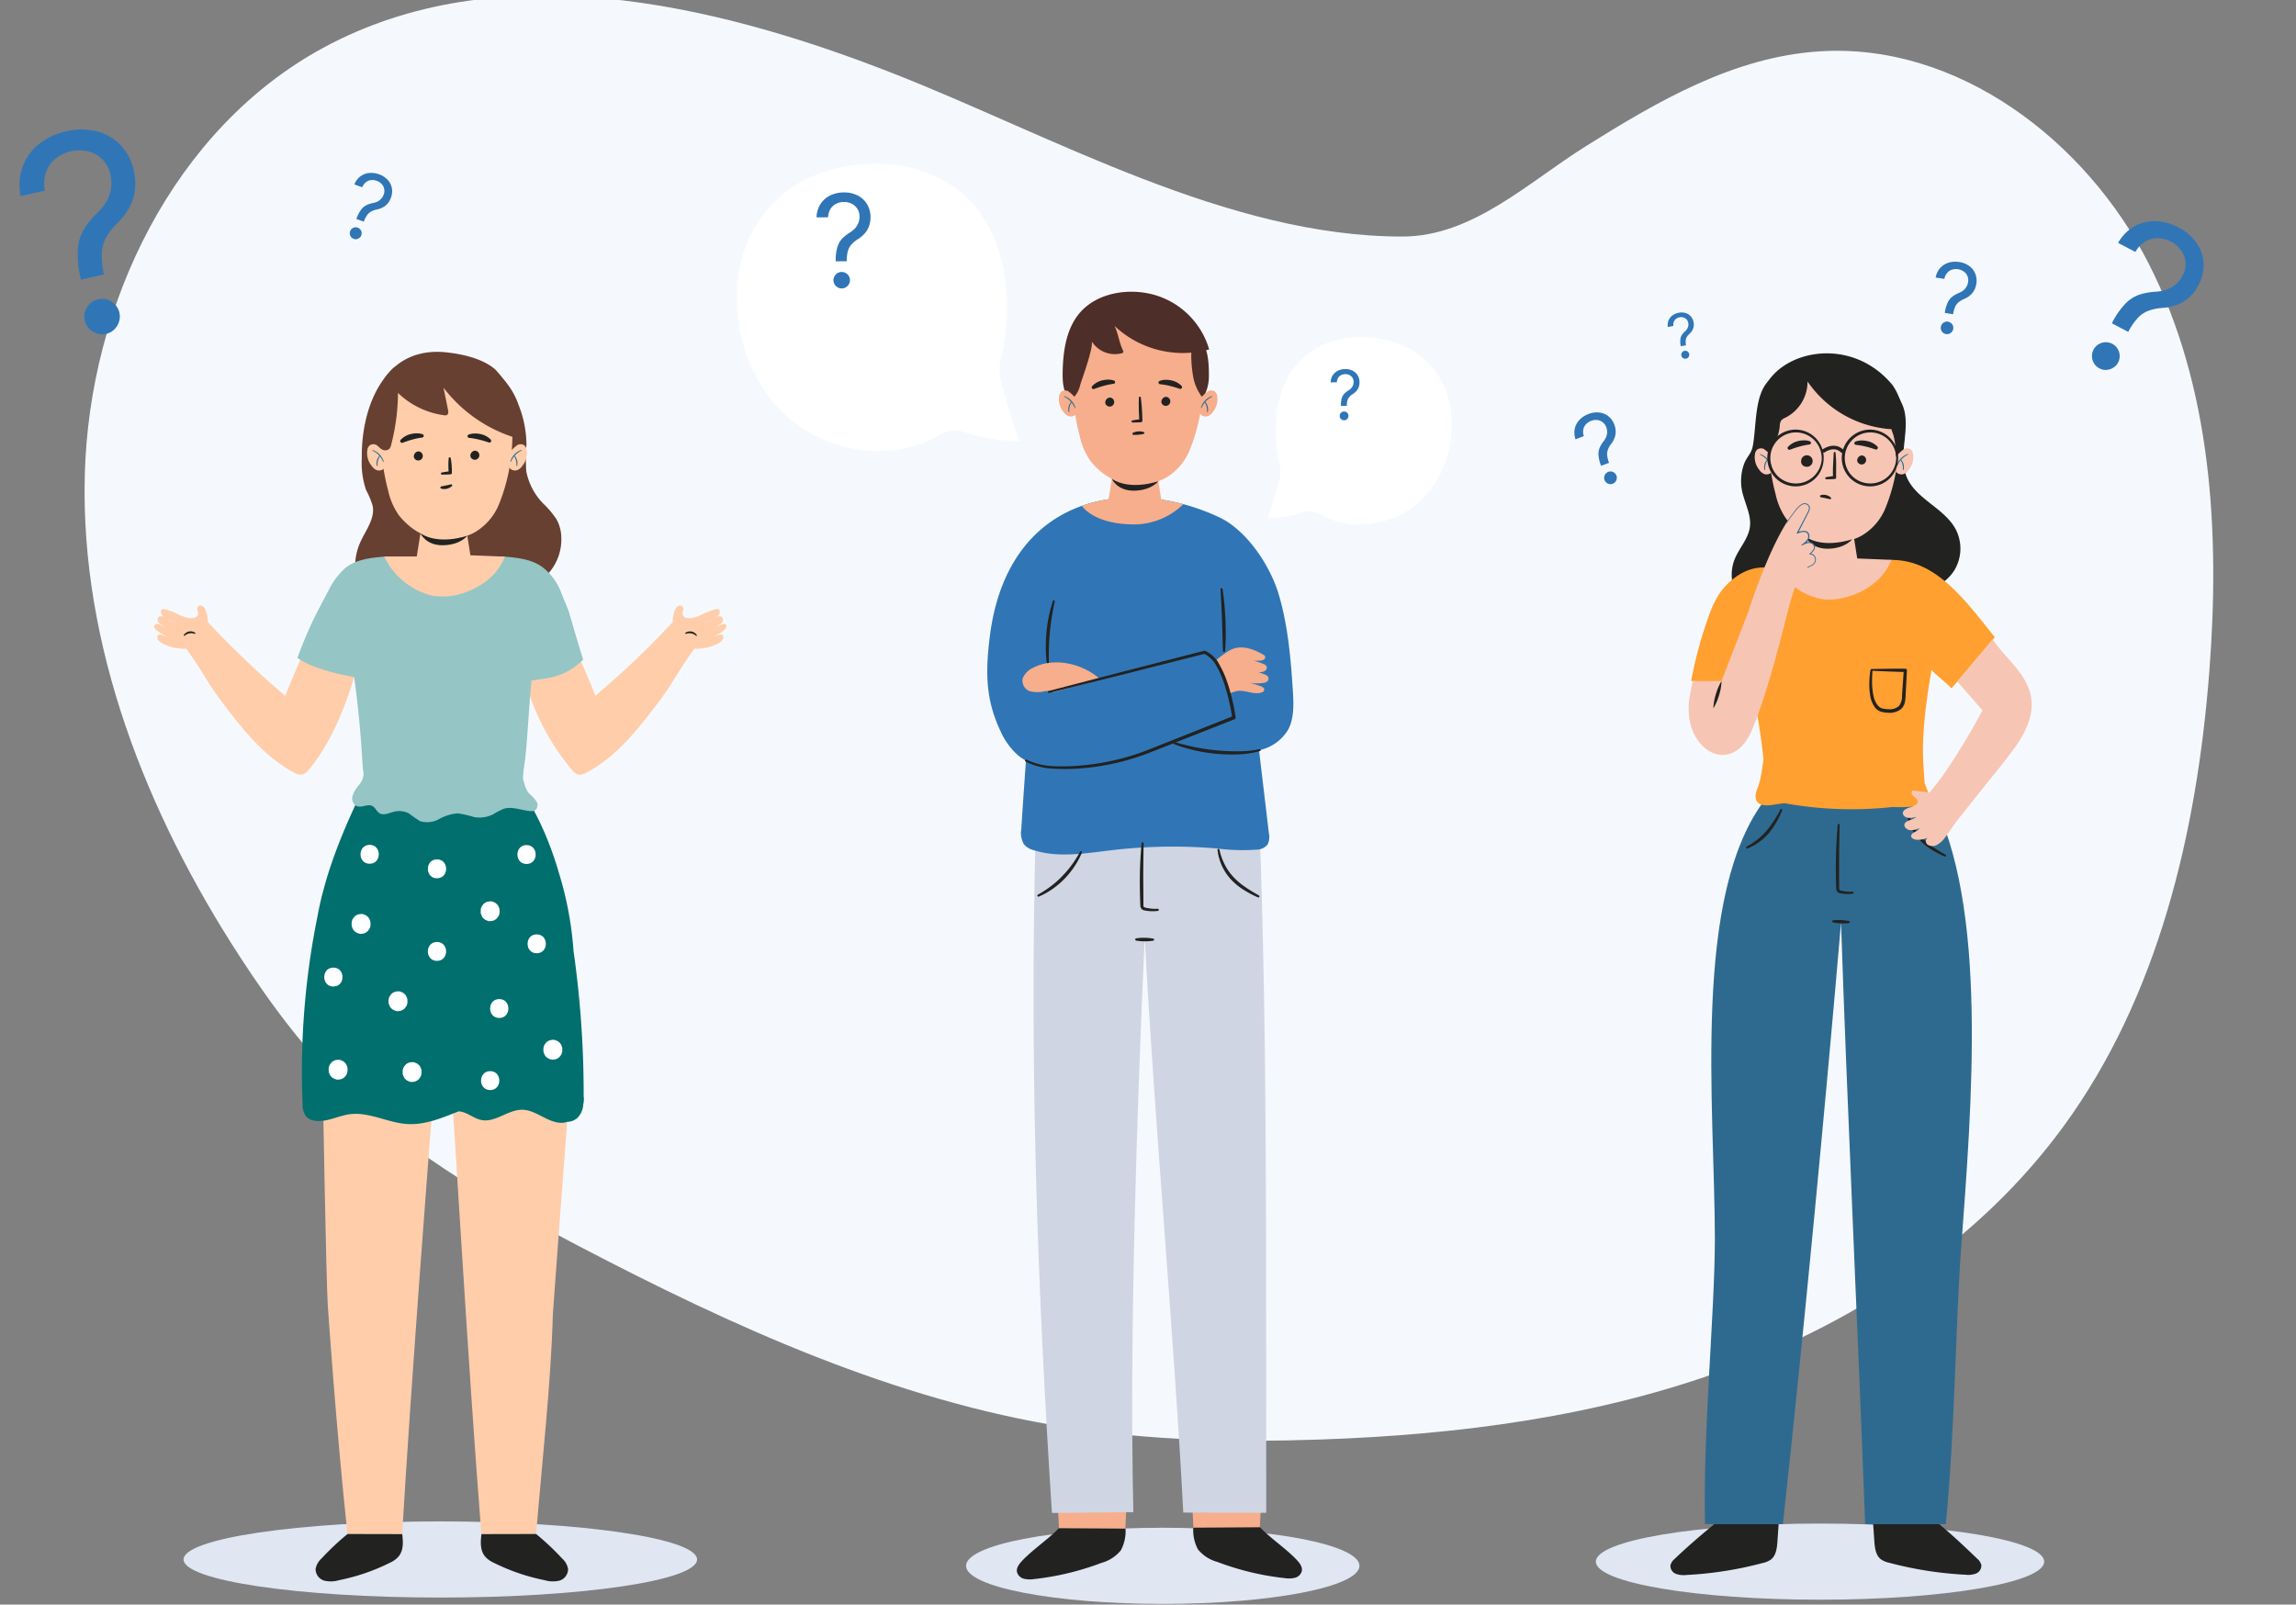 <svg xmlns="http://www.w3.org/2000/svg" xmlns:xlink="http://www.w3.org/1999/xlink" width="505" height="353" viewBox="0 0 505 353">
  <rect x="0" y="0" width="505" height="353" fill="#808080" stroke="none"/>
  <defs>
    <clipPath id="clip-path">
      <rect id="Rectángulo_347323" data-name="Rectángulo 347323" width="505" height="353" transform="translate(0 0.985)" fill="#fff"/>
    </clipPath>
  </defs>
  <g id="Recurso_1_1" data-name="Recurso 1 1" transform="translate(0 -0.985)" clip-path="url(#clip-path)">
    <path id="Trazado_717261" data-name="Trazado 717261" d="M421.7,12.272c30.147-1.9,58.38,19.418,72.274,46.64s15.72,59.2,13.368,89.761c-2.739,35.451-11.21,71.542-32.079,100.111-18.182,24.893-44.85,42.572-73.524,53.213s-59.378,14.618-89.883,15.674c-18.664.641-37.419.216-55.875-2.687-37.844-5.957-73.349-22.13-107.39-39.935-17.782-9.3-35.539-19.26-50.084-33.2-9.386-9-17.266-19.5-24.372-30.442-20.461-31.482-35.048-68.18-34.083-105.894S59.69,29.327,92.45,11.523C130.61-9.2,177.69,1.34,218.047,17.205,252.953,30.933,291.413,53.03,329.83,53.022c15.452,0,27.626-11.9,40.507-19.959,15.768-9.859,32.452-19.61,51.373-20.791Z" transform="translate(-21.405 0.005)" fill="#f5f9fd"/>
    <path id="Trazado_717262" data-name="Trazado 717262" d="M143.306,738.713c31.19,0,56.475-3.751,56.475-8.378s-25.285-8.378-56.475-8.378-56.474,3.751-56.474,8.378S112.116,738.713,143.306,738.713Z" transform="translate(-46.458 -386.268)" fill="#e0e6f2"/>
    <path id="Trazado_717263" data-name="Trazado 717263" d="M152.581,507.066c.083,7.014.807,46.873,1.14,52.19,0,0,1.772,26.515,4.343,50.492l12.032.025c1.689-29.527,6.44-92.241,7.364-102.732" transform="translate(-81.636 -271.28)" fill="#ffcdaa"/>
    <path id="Trazado_717264" data-name="Trazado 717264" d="M231.886,610.992c1.307-16.032,3.287-33.437,3.67-48.271l1.464-20.009c1.157-15.491,1.922-23.719,2.214-33.287L213,509.367c.8,9.751,3.986,65.759,6.84,101.659L231.87,611Z" transform="translate(-113.962 -272.525)" fill="#ffcdaa"/>
    <path id="Trazado_717265" data-name="Trazado 717265" d="M259.408,297.406q2.584,5.453,4.785,11.081a197.762,197.762,0,0,0,17.016-16.215,7.338,7.338,0,0,1,.416-2.429,1.941,1.941,0,0,1,.707-1.065.833.833,0,0,1,1.148.2c.3.574-.374,1.356.008,1.88.757,1.031,2.638.424,3.811-.075a14.525,14.525,0,0,1,3.561-1.373.724.724,0,0,1,.441.042c.308.158.291.6.158.915a2.859,2.859,0,0,1-1.381,1.381,8.285,8.285,0,0,1-1.9.607,4.5,4.5,0,0,0,2.2-.807,4.327,4.327,0,0,1,.741-.483.9.9,0,0,1,.849.025.825.825,0,0,1,.241.948,1.852,1.852,0,0,1-.657.8,5.3,5.3,0,0,1-3.278,1.1,8.257,8.257,0,0,0,3.553-1.09c.366-.166.874-.291,1.107.033.208.291.017.691-.225.965a7.3,7.3,0,0,1-4.111,1.864c.949-.208,1.906-.424,2.854-.632a.8.8,0,0,1,.707.067.583.583,0,0,1,.175.441c0,.616-.566,1.073-1.1,1.373a10.072,10.072,0,0,1-5.25,1.157l-.092.116c-3.1,4.2-4.618,7.454-7.772,11.614-4.5,5.932-9.253,12.014-15.835,15.516a2.832,2.832,0,0,1-1.747.466,2.887,2.887,0,0,1-1.606-1.173,51.127,51.127,0,0,1-9.893-18.528" transform="translate(-133.245 -154.427)" fill="#ffcdaa"/>
    <path id="Trazado_717266" data-name="Trazado 717266" d="M326.5,301.8a2.137,2.137,0,0,0-2.18-.416.139.139,0,0,1-.175-.075.14.14,0,0,1,.042-.15,1.784,1.784,0,0,1,2.5.5.121.121,0,0,1-.041.166.141.141,0,0,1-.15-.017Z" transform="translate(-173.424 -160.956)" fill="#222221"/>
    <path id="Trazado_717267" data-name="Trazado 717267" d="M106.546,297.406q-2.584,5.453-4.785,11.081a197.755,197.755,0,0,1-17.016-16.215,7.344,7.344,0,0,0-.416-2.429,1.943,1.943,0,0,0-.707-1.065.833.833,0,0,0-1.148.2c-.3.574.374,1.356-.008,1.88-.757,1.031-2.638.424-3.811-.075a14.527,14.527,0,0,0-3.561-1.373.723.723,0,0,0-.441.042c-.308.158-.291.6-.158.915a2.857,2.857,0,0,0,1.381,1.381,8.277,8.277,0,0,0,1.9.607,4.5,4.5,0,0,1-2.2-.807,4.338,4.338,0,0,0-.741-.483.9.9,0,0,0-.849.025.825.825,0,0,0-.241.948,1.855,1.855,0,0,0,.657.8,5.3,5.3,0,0,0,3.278,1.1,8.257,8.257,0,0,1-3.553-1.09c-.366-.166-.874-.291-1.107.033-.208.291-.017.691.225.965a7.3,7.3,0,0,0,4.111,1.864c-.949-.208-1.905-.424-2.854-.632a.8.8,0,0,0-.707.067.582.582,0,0,0-.175.441c0,.616.566,1.073,1.1,1.373a10.073,10.073,0,0,0,5.251,1.157l.091.116c3.1,4.2,4.618,7.454,7.772,11.614,4.5,5.932,9.253,12.014,15.835,15.516a2.832,2.832,0,0,0,1.747.466,2.887,2.887,0,0,0,1.606-1.173c4.535-5.4,7.922-13.52,9.893-20.292" transform="translate(-39.021 -154.427)" fill="#ffcdaa"/>
    <path id="Trazado_717268" data-name="Trazado 717268" d="M86.928,301.638a1.783,1.783,0,0,1,2.5-.5.142.142,0,0,1,.025.192.119.119,0,0,1-.15.041,2.14,2.14,0,0,0-2.18.416.129.129,0,0,1-.175,0,.125.125,0,0,1-.017-.15Z" transform="translate(-46.505 -160.947)" fill="#222221"/>
    <path id="Trazado_717269" data-name="Trazado 717269" d="M200.728,178.557a16.049,16.049,0,0,1,3.278,5.549,24.253,24.253,0,0,1,1.747,8.736,40.594,40.594,0,0,0-.034,5.948,13.953,13.953,0,0,0,3.811,7.139,19.582,19.582,0,0,1,2.879,3.453,8.62,8.62,0,0,1,1.007,3.794A11.264,11.264,0,0,1,200.5,224.857c-1.148.25-2.372.823-3.52,1.065a18.073,18.073,0,0,0-3.62,1.057c-2.063.932-3.695,2.612-5.642,3.777a12.96,12.96,0,0,1-18.531-16.365c1.174-2.646,3.287-5.208,2.738-8.053a18.579,18.579,0,0,0-1.44-3.453,18.279,18.279,0,0,1-.949-6.955c-.008-1.331-.358-13.137,7.147-20.092l24.04,2.7Z" transform="translate(-89.959 -94.074)" fill="#674032"/>
    <path id="Trazado_717270" data-name="Trazado 717270" d="M204.709,442.108a4.577,4.577,0,0,0,.075-1.747,222.821,222.821,0,0,0-2.23-31.923,75.954,75.954,0,0,0-3.171-17.022c-3.928-13.594-9.378-19.734-9.5-20.017,0,0-10.443,2.222-15.976,1.839s-16.492-2.7-16.492-2.7c-.125.283-6.89,12.937-9.877,24.56-.283,1.007-.55,2.08-.791,3.186l-.025.125q-.262,1.21-.5,2.5a171.8,171.8,0,0,0-3.262,41.174,4.384,4.384,0,0,0,.765,2.762,3.088,3.088,0,0,0,1.772.907c2.613.491,5.151-1.023,7.78-1.389,4.285-.591,8.4,1.88,12.723,2.147,3.886.241,7.572-1.306,11.267-2.787h.125c1.764.166,3.2,1.589,4.935,1.913,3.07.582,5.849-2.313,8.978-2.263,3,.05,5.459,2.787,8.462,2.87a4.008,4.008,0,0,0,1.373-.2,3.667,3.667,0,0,0,2.272-.874,4.632,4.632,0,0,0,1.29-3.079Z" transform="translate(-76.408 -198.244)" fill="#006f6e"/>
    <path id="Trazado_717271" data-name="Trazado 717271" d="M251.577,448.36c2.679,0,2.679-4.16,0-4.16S248.9,448.36,251.577,448.36Z" transform="translate(-133.528 -237.658)" fill="#fff"/>
    <path id="Trazado_717272" data-name="Trazado 717272" d="M233.86,478.975c2.679,0,2.679-4.16,0-4.16S231.181,478.975,233.86,478.975Z" transform="translate(-124.049 -254.038)" fill="#fff"/>
    <path id="Trazado_717273" data-name="Trazado 717273" d="M204.4,451.957c2.68,0,2.68-4.16,0-4.16S201.725,451.957,204.4,451.957Z" transform="translate(-108.288 -239.583)" fill="#fff"/>
    <path id="Trazado_717274" data-name="Trazado 717274" d="M187.96,473.434v-.208a1.548,1.548,0,0,0-.183-.8,1.474,1.474,0,0,0-.433-.666,1.6,1.6,0,0,0-.666-.432,1.567,1.567,0,0,0-.8-.183l-.549.075a2.083,2.083,0,0,0-.915.532l-.325.424a2.022,2.022,0,0,0-.283,1.048v.208a1.55,1.55,0,0,0,.183.8,1.471,1.471,0,0,0,.433.665,1.587,1.587,0,0,0,.665.432,1.564,1.564,0,0,0,.8.183l.549-.075a2.08,2.08,0,0,0,.916-.532l.325-.425A2.02,2.02,0,0,0,187.96,473.434Z" transform="translate(-98.344 -252.075)" fill="#fff"/>
    <path id="Trazado_717275" data-name="Trazado 717275" d="M166.342,436.635v.208a1.545,1.545,0,0,0,.183.8,1.47,1.47,0,0,0,.432.665,1.592,1.592,0,0,0,.666.433,1.568,1.568,0,0,0,.8.183l.549-.075a2.076,2.076,0,0,0,.916-.532l.324-.424a2.024,2.024,0,0,0,.283-1.048v-.208a1.545,1.545,0,0,0-.183-.8,1.469,1.469,0,0,0-.432-.665,1.593,1.593,0,0,0-.666-.433,1.569,1.569,0,0,0-.8-.183l-.549.075a2.076,2.076,0,0,0-.916.532l-.325.424A2.028,2.028,0,0,0,166.342,436.635Z" transform="translate(-88.999 -232.497)" fill="#fff"/>
    <path id="Trazado_717276" data-name="Trazado 717276" d="M155.387,464.088c2.68,0,2.68-4.16,0-4.16S152.708,464.088,155.387,464.088Z" transform="translate(-82.063 -246.073)" fill="#fff"/>
    <path id="Trazado_717277" data-name="Trazado 717277" d="M227.4,430.64v.208a1.546,1.546,0,0,0,.183.8,1.471,1.471,0,0,0,.432.665,1.594,1.594,0,0,0,.666.433,1.568,1.568,0,0,0,.8.183l.549-.075a2.076,2.076,0,0,0,.915-.532l.325-.424a2.021,2.021,0,0,0,.283-1.048v-.208a1.545,1.545,0,0,0-.183-.8,1.473,1.473,0,0,0-.432-.666,1.6,1.6,0,0,0-.666-.432,1.57,1.57,0,0,0-.8-.183l-.549.075a2.084,2.084,0,0,0-.916.532l-.325.424A2.026,2.026,0,0,0,227.4,430.64Z" transform="translate(-121.668 -229.29)" fill="#fff"/>
    <path id="Trazado_717278" data-name="Trazado 717278" d="M257.056,496.165v.208a1.555,1.555,0,0,0,.183.8,1.469,1.469,0,0,0,.433.665,1.591,1.591,0,0,0,.665.433,1.57,1.57,0,0,0,.8.183l.55-.075a2.077,2.077,0,0,0,.915-.532l.325-.424a2.024,2.024,0,0,0,.283-1.049v-.208a1.554,1.554,0,0,0-.183-.8,1.47,1.47,0,0,0-.433-.666,1.6,1.6,0,0,0-.665-.432,1.57,1.57,0,0,0-.8-.183l-.55.075a2.082,2.082,0,0,0-.915.533l-.325.424A2.024,2.024,0,0,0,257.056,496.165Z" transform="translate(-137.534 -264.348)" fill="#fff"/>
    <path id="Trazado_717279" data-name="Trazado 717279" d="M229.565,513.08c2.679,0,2.679-4.16,0-4.16S226.886,513.08,229.565,513.08Z" transform="translate(-121.751 -272.286)" fill="#fff"/>
    <path id="Trazado_717280" data-name="Trazado 717280" d="M190.466,506.722v.208a1.551,1.551,0,0,0,.183.8,1.47,1.47,0,0,0,.433.665,1.59,1.59,0,0,0,.666.433,1.567,1.567,0,0,0,.8.183l.549-.075a2.077,2.077,0,0,0,.915-.532l.325-.424a2.023,2.023,0,0,0,.283-1.048v-.208a1.549,1.549,0,0,0-.183-.8,1.47,1.47,0,0,0-.433-.666,1.6,1.6,0,0,0-.665-.432,1.574,1.574,0,0,0-.8-.183l-.549.075a2.081,2.081,0,0,0-.916.533l-.325.424A2.023,2.023,0,0,0,190.466,506.722Z" transform="translate(-101.906 -269.997)" fill="#fff"/>
    <path id="Trazado_717281" data-name="Trazado 717281" d="M155.479,505.613v.208a1.544,1.544,0,0,0,.183.8,1.473,1.473,0,0,0,.432.666,1.6,1.6,0,0,0,.666.432,1.566,1.566,0,0,0,.8.183l.549-.075a2.085,2.085,0,0,0,.915-.532l.325-.425a2.026,2.026,0,0,0,.283-1.048v-.208a1.544,1.544,0,0,0-.183-.8,1.474,1.474,0,0,0-.432-.666,1.6,1.6,0,0,0-.666-.432,1.563,1.563,0,0,0-.8-.183l-.549.075a2.085,2.085,0,0,0-.916.532l-.325.424A2.026,2.026,0,0,0,155.479,505.613Z" transform="translate(-83.187 -269.403)" fill="#fff"/>
    <path id="Trazado_717282" data-name="Trazado 717282" d="M204.4,412.878c2.68,0,2.68-4.16,0-4.16S201.725,412.878,204.4,412.878Z" transform="translate(-108.288 -218.674)" fill="#fff"/>
    <path id="Trazado_717283" data-name="Trazado 717283" d="M172.549,406.007c2.68,0,2.68-4.16,0-4.16S169.87,406.007,172.549,406.007Z" transform="translate(-91.245 -214.998)" fill="#fff"/>
    <path id="Trazado_717284" data-name="Trazado 717284" d="M246.763,406.114c2.679,0,2.679-4.16,0-4.16S244.084,406.114,246.763,406.114Z" transform="translate(-130.952 -215.055)" fill="#fff"/>
    <path id="Trazado_717285" data-name="Trazado 717285" d="M205.145,278.042c-.516-1.331-1.131-2.862-1.922-4.85a12.585,12.585,0,0,0-3.9-5.308c-2.413-1.864-5.633-2.188-8.662-2.438h-26.1c-3.037.258-6.257.583-8.662,2.438a15.628,15.628,0,0,0-3.9,5.308c-1.023,1.922-1.9,3.6-2.721,5.283" transform="translate(-79.865 -142.018)" fill="#95c5c5"/>
    <path id="Trazado_717286" data-name="Trazado 717286" d="M190.125,249.307l-1.2,7.5h-7.14a15.865,15.865,0,0,0,10.609,8.628c4.635,1.007,13.214-1.681,15.91-8.6l-7.58-.308-1.132-7.213Z" transform="translate(-97.263 -133.383)" fill="#ffcdaa"/>
    <path id="Trazado_717287" data-name="Trazado 717287" d="M180.082,180.292c-1.073,6.024.075,15.117,1.4,19.893a14.948,14.948,0,0,0,2.38,5.516c6.241,7.754,14.47,5.242,17.174,3.436a12.627,12.627,0,0,0,4.768-5.7,40.6,40.6,0,0,0,2.846-19.094s-.466-14.676-15.735-13.536c0,0-11.034-.582-12.823,9.476Z" transform="translate(-96.124 -91.35)" fill="#ffcdaa"/>
    <path id="Trazado_717288" data-name="Trazado 717288" d="M222.518,216.585a1,1,0,1,0,.965-1.24A1.13,1.13,0,0,0,222.518,216.585Z" transform="translate(-119.055 -115.213)" fill="#222221"/>
    <path id="Trazado_717289" data-name="Trazado 717289" d="M195.764,216.925a1,1,0,1,0,.965-1.24A1.13,1.13,0,0,0,195.764,216.925Z" transform="translate(-104.741 -115.395)" fill="#222221"/>
    <path id="Trazado_717290" data-name="Trazado 717290" d="M221.363,207.473a3.68,3.68,0,0,1,1.289-.258,5.2,5.2,0,0,1,1.3.116,4.406,4.406,0,0,1,2.3,1.207.4.4,0,0,1-.016.566.377.377,0,0,1-.4.083h-.025a19.9,19.9,0,0,0-2.122-.632,17.438,17.438,0,0,0-2.189-.383h-.017a.369.369,0,0,1-.1-.707Z" transform="translate(-118.324 -110.86)" fill="#222221"/>
    <path id="Trazado_717291" data-name="Trazado 717291" d="M194.15,208.055a17.137,17.137,0,0,0-2.18.45c-.716.2-1.406.432-2.105.7h-.025a.4.4,0,0,1-.441-.632,4.408,4.408,0,0,1,2.255-1.281,5.159,5.159,0,0,1,1.29-.158,3.661,3.661,0,0,1,1.3.208.373.373,0,0,1,.216.474.361.361,0,0,1-.292.233h-.016Z" transform="translate(-101.28 -110.818)" fill="#222221"/>
    <path id="Trazado_717292" data-name="Trazado 717292" d="M210.714,218.625a11.736,11.736,0,0,1,.208,1.614c.05.541.058,1.082.058,1.622v.025a.336.336,0,0,1-.316.333c-.624.033-1.248.066-1.872.058a.238.238,0,0,1-.233-.233.232.232,0,0,1,.183-.225c.616-.125,1.232-.208,1.856-.283l-.316.358c-.042-.541-.075-1.081-.075-1.623a13.25,13.25,0,0,1,.075-1.622.219.219,0,0,1,.233-.191.212.212,0,0,1,.183.175Z" transform="translate(-111.587 -116.878)" fill="#222221"/>
    <path id="Trazado_717293" data-name="Trazado 717293" d="M240.976,217.5a1.575,1.575,0,0,0,1.714.491,2.51,2.51,0,0,0,1.115-.948,4.4,4.4,0,0,0,.916-3.661,1.582,1.582,0,0,0-.474-.832,1.449,1.449,0,0,0-1.531-.075,9.226,9.226,0,0,0-1.764,1.689l.017,3.336Z" transform="translate(-128.918 -113.578)" fill="#ffcdaa"/>
    <path id="Trazado_717294" data-name="Trazado 717294" d="M243.855,215.131a4.719,4.719,0,0,0-2.3,2.429.076.076,0,0,1-.1.041.068.068,0,0,1-.042-.092,3.835,3.835,0,0,1,2.4-2.513.063.063,0,0,1,.092.042.079.079,0,0,1-.033.092Z" transform="translate(-129.159 -115.024)" fill="#2e6a90"/>
    <path id="Trazado_717295" data-name="Trazado 717295" d="M243.2,217.613a2.474,2.474,0,0,1,.6,2.271.086.086,0,0,1-.1.058.072.072,0,0,1-.058-.083,3.37,3.37,0,0,0-.558-2.155.069.069,0,0,1,.016-.1.074.074,0,0,1,.092.008Z" transform="translate(-130.05 -116.415)" fill="#2e6a90"/>
    <path id="Trazado_717296" data-name="Trazado 717296" d="M177.458,217.514a1.575,1.575,0,0,1-1.714.491,2.511,2.511,0,0,1-1.115-.949,4.4,4.4,0,0,1-.916-3.661,1.579,1.579,0,0,1,.474-.832,1.448,1.448,0,0,1,1.531-.075,9.238,9.238,0,0,1,1.764,1.689l-.017,3.337Z" transform="translate(-92.883 -113.587)" fill="#ffcdaa"/>
    <path id="Trazado_717297" data-name="Trazado 717297" d="M176.253,215.029a3.888,3.888,0,0,1,2.4,2.513.084.084,0,0,1-.05.1.072.072,0,0,1-.092-.05,4.755,4.755,0,0,0-2.3-2.429.077.077,0,0,1-.033-.1.083.083,0,0,1,.091-.042Z" transform="translate(-94.258 -115.038)" fill="#2e6a90"/>
    <path id="Trazado_717298" data-name="Trazado 717298" d="M178.9,217.72a3.4,3.4,0,0,0-.557,2.155.077.077,0,0,1-.075.083.082.082,0,0,1-.083-.059,2.473,2.473,0,0,1,.6-2.271.069.069,0,0,1,.1,0,.067.067,0,0,1,.008.092Z" transform="translate(-95.295 -116.422)" fill="#2e6a90"/>
    <path id="Trazado_717299" data-name="Trazado 717299" d="M209.206,254.976s-6.133,2.2-10.31-.516c0,0,1.181,2.72,5.034,2.62S209.206,254.976,209.206,254.976Z" transform="translate(-106.417 -136.141)" fill="#222221"/>
    <path id="Trazado_717300" data-name="Trazado 717300" d="M210.868,231.657a2.434,2.434,0,0,1-1.123.583,2.333,2.333,0,0,1-1.265-.033.244.244,0,0,1-.15-.308.235.235,0,0,1,.158-.15h.008c.374-.108.724-.141,1.081-.233.358-.058.7-.166,1.082-.233a.218.218,0,0,1,.2.366Z" transform="translate(-111.458 -123.738)" fill="#222221"/>
    <path id="Trazado_717301" data-name="Trazado 717301" d="M204.141,173.055A18.465,18.465,0,0,1,209,187.764a31.513,31.513,0,0,1-16.767-11.3c.333,1.622.657,3.237.99,4.859.083.4.125.907-.192,1.131a.891.891,0,0,1-.641.083,18.1,18.1,0,0,1-10.168-4.917,46.253,46.253,0,0,1-1.464,11.282,2.272,2.272,0,0,1-.408,1,1.4,1.4,0,0,1-1.831.016,3.687,3.687,0,0,1-1.323-2.171,11.617,11.617,0,0,1-.216-2.637c0-.882,0-1.764-.008-2.646a18.454,18.454,0,0,1,2.03-7.571s3.694-7.288,13.854-6.2c9.012.973,11.283,4.351,11.283,4.351Z" transform="translate(-94.687 -90.194)" fill="#674032"/>
    <path id="Trazado_717302" data-name="Trazado 717302" d="M239.624,727.923a57.552,57.552,0,0,1,5.733,5.4,4.02,4.02,0,0,1,1.29,2.313,2.664,2.664,0,0,1-1.922,2.546,6.363,6.363,0,0,1-3.254-.108,44.747,44.747,0,0,1-11.216-3.852,5.545,5.545,0,0,1-1.864-1.356c-1.107-1.373-1.007-3.112-.8-4.925l12.032-.025Z" transform="translate(-121.7 -389.456)" fill="#222221"/>
    <path id="Trazado_717303" data-name="Trazado 717303" d="M156.306,727.923a57.494,57.494,0,0,0-5.733,5.4,4.015,4.015,0,0,0-1.29,2.313,2.664,2.664,0,0,0,1.922,2.546,6.362,6.362,0,0,0,3.253-.108,44.757,44.757,0,0,0,11.217-3.852,5.545,5.545,0,0,0,1.864-1.356c1.107-1.373,1.007-3.112.8-4.925l-12.032-.025Z" transform="translate(-79.87 -389.456)" fill="#222221"/>
    <path id="Trazado_717304" data-name="Trazado 717304" d="M191.744,326.59c-.957-1.015-1.015-2.047-1.44-3.2a8.456,8.456,0,0,1,.1-1.714h-.05c.84-4.717.949-10.358,1.789-20.026,3.944-.682,6.981-.507,11.383-4.592-2.987-9.684-2.313-8.336-4.035-12.762l-52.106-2.188c-1.947,3.977-3.428,5.749-6.723,14.559,3.312,2.246,8.537,3.494,12.482,4.185,1.556,10.924,1.831,19.826,1.947,20.342.041.241.075.491.116.741.008.158.017.308.017.466a4.467,4.467,0,0,1-1.057,2.271,6.739,6.739,0,0,0-1.356,2.3,1.933,1.933,0,0,0,.907,2.288c1.082.441,2.4-.557,3.437-.025.666.341.932,1.2,1.581,1.589.874.532,1.964.008,2.946-.266a4.7,4.7,0,0,1,3.536.316,28,28,0,0,0,2.422,1.689,5.343,5.343,0,0,0,4.169-.441,10.309,10.309,0,0,1,4.086-1.273,22.535,22.535,0,0,1,3.644.823,6.634,6.634,0,0,0,4.152-.591,17.822,17.822,0,0,1,2.3-1.207c1.922-.632,3.969.35,5.991.483a1.791,1.791,0,0,0,.866-.108,1.455,1.455,0,0,0,.416-1.988,8.517,8.517,0,0,0-1.514-1.681Z" transform="translate(-75.259 -150.932)" fill="#95c5c5"/>
    <path id="Trazado_717305" data-name="Trazado 717305" d="M500.252,741.719c23.892,0,43.261-3.751,43.261-8.378s-19.369-8.378-43.261-8.378-43.261,3.751-43.261,8.378S476.36,741.719,500.252,741.719Z" transform="translate(-244.507 -387.877)" fill="#e0e6f2"/>
    <path id="Trazado_717306" data-name="Trazado 717306" d="M564.149,716.882h14.545l.416-8.112-15.352.3Z" transform="translate(-301.631 -379.213)" fill="#f7ae8c"/>
    <path id="Trazado_717307" data-name="Trazado 717307" d="M579.154,724.73c2.322,2.429,5.65,4.634,7.971,7.064.682.716,1.423,1.605,1.232,2.579a2.092,2.092,0,0,1-1.506,1.472,5.733,5.733,0,0,1-2.2.083,60.3,60.3,0,0,1-14.869-3.569,8.307,8.307,0,0,1-4.269-2.762,8.89,8.89,0,0,1-1.023-4.776Z" transform="translate(-302.024 -387.752)" fill="#222221"/>
    <path id="Trazado_717308" data-name="Trazado 717308" d="M515.131,717.836H500.594l-.366-7.214,15.261-.457Z" transform="translate(-267.64 -379.959)" fill="#f7ae8c"/>
    <path id="Trazado_717309" data-name="Trazado 717309" d="M490.247,725.178c-2.322,2.43-5.65,4.634-7.971,7.063-.683.716-1.423,1.606-1.232,2.579a2.091,2.091,0,0,0,1.506,1.473,5.739,5.739,0,0,0,2.2.083,60.308,60.308,0,0,0,14.87-3.569,8.3,8.3,0,0,0,4.268-2.762,8.89,8.89,0,0,0,1.024-4.775Z" transform="translate(-257.359 -387.992)" fill="#222221"/>
    <path id="Trazado_717310" data-name="Trazado 717310" d="M489.43,391.415c-1.481,53.063.366,103.289,3.528,151.835l17.907-.175c-.882-38.82.749-87.681,2.5-126.468,1.989,38.528,6.49,88.022,8.479,126.559l18.248.05c-.092-55.127.324-103.023-1.506-151.718Z" transform="translate(-261.585 -209.416)" fill="#d0d5e3"/>
    <path id="Trazado_717311" data-name="Trazado 717311" d="M475.558,295.365a10.511,10.511,0,0,1-1.54-.99,15.024,15.024,0,0,1-4.077-5.508c-3.253-6.855-3.32-12.738-2.413-20.4C471.24,237.044,497.692,232.327,518,241.8c5.941,2.771,11.234,10.458,13.2,17.214s2.588,13.885,3.037,20.957c.183,2.9.308,6-1.007,8.527a9.686,9.686,0,0,1-6.424,4.568l.075.69q1.037,8.761,2.08,17.521a3.9,3.9,0,0,1-.258,2.5,3.074,3.074,0,0,1-2.4,1.156,42.653,42.653,0,0,1-8.737-.25,115.5,115.5,0,0,0-23.124.375c-5.741.665-11.658,1.755-17.2,0a4.036,4.036,0,0,1-2.2-1.356,5.183,5.183,0,0,1-.532-3.328c.391-6.223,1.023-15.017,1.023-15.017Z" transform="translate(-249.877 -127.036)" fill="#3076b6"/>
    <path id="Trazado_717312" data-name="Trazado 717312" d="M511.77,239.311c6.907-2.446,14.77-2.388,22.317-.366A15.652,15.652,0,0,1,523.4,243.4C514.275,243.4,511.77,239.311,511.77,239.311Z" transform="translate(-273.815 -127.04)" fill="#f7ae8c"/>
    <path id="Trazado_717313" data-name="Trazado 717313" d="M574.12,355.18a18.826,18.826,0,0,1-4.76.732,37.056,37.056,0,0,1-4.8-.116,38.049,38.049,0,0,1-4.743-.749,33.875,33.875,0,0,1-4.593-1.381.244.244,0,0,1-.141-.308.232.232,0,0,1,.291-.141q2.272.674,4.585,1.14a45.952,45.952,0,0,0,9.378.882,21.442,21.442,0,0,0,4.668-.474.218.218,0,0,1,.258.166.223.223,0,0,1-.15.258Z" transform="translate(-296.981 -188.972)" fill="#222221"/>
    <path id="Trazado_717314" data-name="Trazado 717314" d="M578.231,318.671a6.452,6.452,0,0,1,1.331-.508c1.881-.682,4,.849,5.892.175a.754.754,0,0,0,.549-.507c.083-.424-.374-.716-.757-.849a27.044,27.044,0,0,0-3.919-1.065,10.357,10.357,0,0,0,4.369.35,1.965,1.965,0,0,0,.865-.275.852.852,0,0,0,.391-.815c-.066-.4-.458-.632-.807-.782a8.385,8.385,0,0,0-3.686-.641,7.1,7.1,0,0,0,2.929.116,1.676,1.676,0,0,0,.89-.358.82.82,0,0,0,.241-.915,1.123,1.123,0,0,0-.608-.474,16.472,16.472,0,0,0-3.894-1.14,7.949,7.949,0,0,0,3.353.341,1.24,1.24,0,0,0,.649-.283.607.607,0,0,0,.15-.683.8.8,0,0,0-.341-.3c-2.055-1.2-4.51-2.13-6.715-1.289a8.309,8.309,0,0,0-1.747,1,18.018,18.018,0,0,0-1.814,1.381,24.954,24.954,0,0,1,1.714,4.06c.608,2.013.965,3.453.965,3.453Z" transform="translate(-307.941 -165.026)" fill="#f7ae8c"/>
    <path id="Trazado_717315" data-name="Trazado 717315" d="M577.8,280.552c.174,1.123.316,2.263.416,3.394s.166,2.271.233,3.411c.042,1.14.067,2.279.059,3.419s-.059,2.28-.141,3.419a.242.242,0,0,1-.483-.008l-.092-3.4c-.033-1.132-.059-2.263-.108-3.395-.033-1.131-.092-2.263-.15-3.394l-.175-3.395a.228.228,0,0,1,.208-.233.218.218,0,0,1,.225.183Z" transform="translate(-308.908 -150.003)" fill="#222221"/>
    <path id="Trazado_717316" data-name="Trazado 717316" d="M496.678,286.37c-.241,1.1-.449,2.2-.632,3.319s-.333,2.222-.433,3.344c-.116,1.115-.183,2.238-.216,3.361s-.041,2.246-.017,3.378a.235.235,0,0,1-.233.241.243.243,0,0,1-.241-.208,27.657,27.657,0,0,1-.208-3.419c0-1.14.058-2.288.166-3.428a32.847,32.847,0,0,1,.524-3.386,28.557,28.557,0,0,1,.882-3.312.222.222,0,0,1,.275-.141.218.218,0,0,1,.141.258Z" transform="translate(-264.681 -153.075)" fill="#222221"/>
    <path id="Trazado_717317" data-name="Trazado 717317" d="M490.536,322.033a4.3,4.3,0,0,0-2.513-.058,6.963,6.963,0,0,1-2.9-.15,2.488,2.488,0,0,1-1.456-2.787,4.511,4.511,0,0,1,2.38-2.371c4.518-2.313,10.825-.949,14.711,2.612l-10.219,2.762Z" transform="translate(-258.731 -168.812)" fill="#f7ae8c"/>
    <path id="Trazado_717318" data-name="Trazado 717318" d="M535.916,230.713l-1.123-7.155H525.4L524.208,231" transform="translate(-280.47 -119.607)" fill="#f7ae8c"/>
    <path id="Trazado_717319" data-name="Trazado 717319" d="M507.3,155.1c-1.065,5.973.075,15,1.389,19.734a14.849,14.849,0,0,0,2.355,5.474c6.191,7.7,14.362,5.2,17.041,3.411a12.486,12.486,0,0,0,4.726-5.657,40.3,40.3,0,0,0,2.821-18.944s-.466-14.559-15.61-13.428c0,0-10.951-.582-12.723,9.4Z" transform="translate(-271.197 -77.909)" fill="#f7ae8c"/>
    <path id="Trazado_717320" data-name="Trazado 717320" d="M549.388,191.1a.994.994,0,1,0,.965-1.232A1.122,1.122,0,0,0,549.388,191.1Z" transform="translate(-293.942 -101.58)" fill="#222221"/>
    <path id="Trazado_717321" data-name="Trazado 717321" d="M522.848,191.437a.994.994,0,1,0,.965-1.232A1.122,1.122,0,0,0,522.848,191.437Z" transform="translate(-279.743 -101.762)" fill="#222221"/>
    <path id="Trazado_717322" data-name="Trazado 717322" d="M548.241,182.074a3.617,3.617,0,0,1,1.281-.25,5.085,5.085,0,0,1,1.281.117,4.4,4.4,0,0,1,2.28,1.2.4.4,0,0,1-.016.566.4.4,0,0,1-.4.083h-.025a21.071,21.071,0,0,0-2.105-.632,17.143,17.143,0,0,0-2.172-.374h-.016a.371.371,0,0,1-.325-.408.384.384,0,0,1,.225-.3Z" transform="translate(-293.212 -97.275)" fill="#222221"/>
    <path id="Trazado_717323" data-name="Trazado 717323" d="M521.241,182.648a16.976,16.976,0,0,0-2.164.449c-.707.192-1.389.425-2.089.69h-.025a.388.388,0,0,1-.516-.216.384.384,0,0,1,.075-.4,4.347,4.347,0,0,1,2.238-1.273,5.094,5.094,0,0,1,1.281-.158,3.614,3.614,0,0,1,1.29.208.361.361,0,0,1,.208.474.366.366,0,0,1-.291.233h-.017Z" transform="translate(-276.305 -97.233)" fill="#222221"/>
    <path id="Trazado_717324" data-name="Trazado 717324" d="M537.3,189.967q.175,1.274.25,2.546c.059.849.083,1.7.108,2.546v.017a.329.329,0,0,1-.308.333c-.616.033-1.24.058-1.856.05a.231.231,0,0,1-.225-.233.223.223,0,0,1,.183-.216c.607-.117,1.223-.2,1.839-.283l-.308.35c-.05-.849-.1-1.7-.116-2.546s-.017-1.7.025-2.555a.206.206,0,0,1,.216-.2.2.2,0,0,1,.191.175Z" transform="translate(-286.388 -101.532)" fill="#222221"/>
    <path id="Trazado_717325" data-name="Trazado 717325" d="M536.17,229.192s-6.083,2.18-10.226-.516c0,0,1.173,2.7,4.993,2.6s5.234-2.088,5.234-2.088Z" transform="translate(-281.399 -122.345)" fill="#222221"/>
    <path id="Trazado_717326" data-name="Trazado 717326" d="M538.132,206.781a7.752,7.752,0,0,1-1.115.174,6.384,6.384,0,0,1-1.132.025.237.237,0,0,1-.208-.266.229.229,0,0,1,.125-.183,3.081,3.081,0,0,1,1.156-.3,3.263,3.263,0,0,1,1.2.133.219.219,0,0,1,.133.283.251.251,0,0,1-.15.141Z" transform="translate(-286.605 -110.334)" fill="#222221"/>
    <path id="Trazado_717327" data-name="Trazado 717327" d="M534.9,152.83a21.858,21.858,0,0,1-20.81-5.175c.84,1.781.99,3.594,1.839,5.367.075.166.15.374.025.516a.544.544,0,0,1-.216.116,6,6,0,0,1-6.665-2.6c.383,1.364-2,7.862-2.521,9.518a6.1,6.1,0,0,1-1.839,3.228.38.38,0,0,1-.624-.083c-1.34-1.6-1.456-3.868-1.415-5.957.1-4.742.832-9.826,4.061-13.311,3.961-4.285,11-5.233,16.567-3.486a17.6,17.6,0,0,1,11.6,11.881Z" transform="translate(-268.944 -74.969)" fill="#4e2e28"/>
    <path id="Trazado_717328" data-name="Trazado 717328" d="M504.678,192.018a1.56,1.56,0,0,1-1.706.483,2.474,2.474,0,0,1-1.107-.94,4.374,4.374,0,0,1-.907-3.636,1.587,1.587,0,0,1,.474-.823,1.42,1.42,0,0,1,1.514-.075,9.311,9.311,0,0,1,1.747,1.672l-.017,3.311Z" transform="translate(-267.971 -99.964)" fill="#f7ae8c"/>
    <path id="Trazado_717329" data-name="Trazado 717329" d="M503.471,189.561a3.826,3.826,0,0,1,2.38,2.5.084.084,0,0,1-.05.1.075.075,0,0,1-.092-.042,4.723,4.723,0,0,0-2.288-2.413.076.076,0,0,1-.034-.1.07.07,0,0,1,.092-.034Z" transform="translate(-269.327 -101.417)" fill="#2e6a90"/>
    <path id="Trazado_717330" data-name="Trazado 717330" d="M506.115,192.222a3.3,3.3,0,0,0-.549,2.138.076.076,0,0,1-.075.083.083.083,0,0,1-.083-.058,2.458,2.458,0,0,1,.591-2.255.067.067,0,0,1,.1,0,.075.075,0,0,1,.008.092Z" transform="translate(-270.374 -102.78)" fill="#2e6a90"/>
    <path id="Trazado_717331" data-name="Trazado 717331" d="M567.4,170.975a9.219,9.219,0,0,1-1.323,4.842,10.544,10.544,0,0,1-2.18-4.975c-.216-1.2-1.123-8.021,1.023-7.754C566.2,163.246,567.461,165.11,567.4,170.975Z" transform="translate(-301.506 -87.249)" fill="#4e2e28"/>
    <path id="Trazado_717332" data-name="Trazado 717332" d="M567.712,192a1.559,1.559,0,0,0,1.706.483,2.472,2.472,0,0,0,1.107-.94,4.375,4.375,0,0,0,.907-3.636,1.589,1.589,0,0,0-.474-.824,1.437,1.437,0,0,0-1.514-.075,9.307,9.307,0,0,0-1.748,1.672l.017,3.311Z" transform="translate(-303.737 -99.958)" fill="#f7ae8c"/>
    <path id="Trazado_717333" data-name="Trazado 717333" d="M570.548,189.669a4.724,4.724,0,0,0-2.288,2.413.076.076,0,0,1-.1.042.074.074,0,0,1-.042-.092,3.821,3.821,0,0,1,2.388-2.5.065.065,0,0,1,.092.042.078.078,0,0,1-.034.091Z" transform="translate(-303.961 -101.4)" fill="#2e6a90"/>
    <path id="Trazado_717334" data-name="Trazado 717334" d="M569.889,192.115a2.436,2.436,0,0,1,.591,2.255.086.086,0,0,1-.1.058.08.08,0,0,1-.059-.083,3.361,3.361,0,0,0-.549-2.138.069.069,0,0,1,.017-.1.074.074,0,0,1,.092.008Z" transform="translate(-304.841 -102.773)" fill="#2e6a90"/>
    <path id="Trazado_717335" data-name="Trazado 717335" d="M540.982,446.46a12.063,12.063,0,0,1-1.9.141,9.558,9.558,0,0,1-1.889-.166.236.236,0,0,1-.183-.291.261.261,0,0,1,.191-.191,10.37,10.37,0,0,1,1.9-.125,11.113,11.113,0,0,1,1.889.183.228.228,0,0,1,.175.266.223.223,0,0,1-.175.175Z" transform="translate(-287.318 -238.529)" fill="#222221"/>
    <path id="Trazado_717336" data-name="Trazado 717336" d="M576.367,403.933a13.345,13.345,0,0,0,1.14,3.236,11.576,11.576,0,0,0,1.947,2.788,14.836,14.836,0,0,0,2.613,2.213c.948.657,1.947,1.248,2.971,1.822a.235.235,0,0,1,.091.325.239.239,0,0,1-.308.1,23.153,23.153,0,0,1-3.145-1.655,14.035,14.035,0,0,1-2.78-2.288A11.455,11.455,0,0,1,575.943,404a.219.219,0,0,1,.433-.066Z" transform="translate(-308.149 -216.02)" fill="#222221"/>
    <path id="Trazado_717337" data-name="Trazado 717337" d="M500.5,405.159a16.992,16.992,0,0,1-1.631,3.045,19.264,19.264,0,0,1-2.172,2.7,18.8,18.8,0,0,1-2.638,2.246,16.513,16.513,0,0,1-3.02,1.681.241.241,0,0,1-.316-.125.232.232,0,0,1,.108-.3,23.23,23.23,0,0,0,2.813-1.822,21.078,21.078,0,0,0,2.5-2.213,22.7,22.7,0,0,0,2.164-2.554,25.1,25.1,0,0,0,1.789-2.846.222.222,0,0,1,.3-.092.218.218,0,0,1,.1.275Z" transform="translate(-262.543 -216.604)" fill="#222221"/>
    <path id="Trazado_717338" data-name="Trazado 717338" d="M540.01,400.854l-.059,4.409c-.008,1.473-.033,2.937-.008,4.41l.025,4.409c0,.383,0,.732.108.8a2.936,2.936,0,0,0,.89.241,8.749,8.749,0,0,0,2.138.133.24.24,0,0,1,.25.225.244.244,0,0,1-.208.25,9.42,9.42,0,0,1-2.271,0c-.192-.025-.374-.058-.566-.092a1.443,1.443,0,0,1-.657-.258,1.061,1.061,0,0,1-.349-.7c-.025-.225-.025-.4-.033-.583-.058-1.473-.083-2.953-.1-4.426.008-1.473.025-2.953.092-4.426s.167-2.946.308-4.418a.224.224,0,0,1,.241-.2A.219.219,0,0,1,540.01,400.854Z" transform="translate(-288.475 -214.346)" fill="#222221"/>
    <path id="Trazado_717339" data-name="Trazado 717339" d="M490.065,318.857l17.108-4.451L524.3,310a.357.357,0,0,1,.208.008,6.705,6.705,0,0,1,3.054,2.92,20.73,20.73,0,0,1,1.723,3.761c.458,1.3.823,2.612,1.148,3.943s.583,2.662.783,4.027a.383.383,0,0,1-.241.408l-11.125,4.376-5.559,2.188-2.779,1.09c-.949.341-1.889.674-2.854.965a52.686,52.686,0,0,1-11.791,2.213,43.952,43.952,0,0,1-6.016.025,15.042,15.042,0,0,1-5.833-1.539.243.243,0,0,1-.1-.325.236.236,0,0,1,.316-.1,14.548,14.548,0,0,0,5.658,1.414,42.735,42.735,0,0,0,5.925-.1,52.832,52.832,0,0,0,11.641-2.238c.948-.291,1.881-.624,2.8-.965l2.779-1.1,5.55-2.2,11.108-4.418-.241.408a44.3,44.3,0,0,0-1.864-7.829,19.364,19.364,0,0,0-1.639-3.636,6.024,6.024,0,0,0-2.7-2.637h.208L507.323,315l-17.149,4.277a.219.219,0,0,1-.266-.158.226.226,0,0,1,.158-.266Z" transform="translate(-259.433 -165.853)" fill="#222221"/>
    <path id="Trazado_717340" data-name="Trazado 717340" d="M804.2,739.733c27.233,0,49.31-3.751,49.31-8.378s-22.077-8.378-49.31-8.378-49.31,3.751-49.31,8.378S776.964,739.733,804.2,739.733Z" transform="translate(-403.892 -386.814)" fill="#e0e6f2"/>
    <path id="Trazado_717341" data-name="Trazado 717341" d="M856.442,182.351c2.6,4.892-.89,11.215,1.173,16.356,2,4.967,8.338,6.9,10.842,11.631a9.265,9.265,0,0,1-.3,8.977,9.489,9.489,0,0,1-7.83,4.434c-2.671.033-5.292-1.057-7.955-.849a12.174,12.174,0,0,0-6.507,2.97c-1.88,1.522-3.52,3.328-5.359,4.892a9.379,9.379,0,0,1-2.413,1.581,8.835,8.835,0,0,1-3.329.507c-4.293,0-8.729-1.24-11.857-4.168s-4.685-7.721-3.112-11.714c.982-2.5,3.062-4.576,3.387-7.23.275-2.23-.757-4.385-1.381-6.548a11.016,11.016,0,0,1,.175-7.471c.757-1.706,1.556-2.072,1.872-3.91.765-4.459.366-10.907,3.32-14.035,3.312-3.5,7.414-3.985,12.232-4.152a24.032,24.032,0,0,1,13.647,4.06C854.877,178.865,855.418,180.429,856.442,182.351Z" transform="translate(-438.288 -92.884)" fill="#222221"/>
    <path id="Trazado_717342" data-name="Trazado 717342" d="M900.517,723.128c2.879,2.346,5.717,5.042,8.4,7.621a2.756,2.756,0,0,1,.949,1.414,1.886,1.886,0,0,1-1.174,1.889,4.952,4.952,0,0,1-2.322.258,81.512,81.512,0,0,1-16.8-2.637,4.933,4.933,0,0,1-1.822-.774c-1.123-.89-1.315-2.521-1.414-3.977-.092-1.265-.175-2.537-.266-3.8H900.51Z" transform="translate(-474.076 -386.891)" fill="#222221"/>
    <path id="Trazado_717343" data-name="Trazado 717343" d="M813.972,723.178c-.092,1.265-.175,2.538-.266,3.8-.1,1.448-.291,3.087-1.414,3.977a4.793,4.793,0,0,1-1.822.774,80.889,80.889,0,0,1-16.8,2.637,4.984,4.984,0,0,1-2.322-.258,1.874,1.874,0,0,1-1.173-1.889,2.753,2.753,0,0,1,.949-1.414c2.687-2.579,5.891-5.341,8.778-7.687l14.062.058Z" transform="translate(-422.761 -386.891)" fill="#222221"/>
    <path id="Trazado_717344" data-name="Trazado 717344" d="M806.473,539.318h17.133c4.6-42.015,9.411-92.815,12.79-132.342,1.256,38.462,3.753,90.643,5.3,132.342h17.74c1.981-19.709,2.172-44.419,3.337-60.143,2.388-32.247,6.032-75.934-6.532-99.7H820.02c-16.6,20.974-11.383,68.122-11.374,97.091,0,15.966-2.63,42.3-2.172,62.739Z" transform="translate(-431.464 -203.031)" fill="#2e6a90"/>
    <path id="Trazado_717345" data-name="Trazado 717345" d="M870.4,438.07a10.721,10.721,0,0,1-1.789.075,9.15,9.15,0,0,1-1.772-.216.226.226,0,0,1-.166-.275.243.243,0,0,1,.183-.174,10.955,10.955,0,0,1,3.561.174.2.2,0,0,1,.15.25.226.226,0,0,1-.175.158Z" transform="translate(-463.697 -234.024)" fill="#222221"/>
    <path id="Trazado_717346" data-name="Trazado 717346" d="M902.289,385.953A12.486,12.486,0,0,0,903.363,389a11.062,11.062,0,0,0,1.831,2.621,14.407,14.407,0,0,0,2.455,2.088c.891.616,1.839,1.173,2.8,1.714a.224.224,0,0,1-.2.4,21.9,21.9,0,0,1-2.962-1.564,13.211,13.211,0,0,1-2.613-2.155,10.808,10.808,0,0,1-2.788-6.082.2.2,0,0,1,.183-.225.21.21,0,0,1,.225.167Z" transform="translate(-482.538 -206.409)" fill="#222221"/>
    <path id="Trazado_717347" data-name="Trazado 717347" d="M833.9,385.133a18.39,18.39,0,0,1-2.9,5.017,12.333,12.333,0,0,1-4.718,3.4.217.217,0,0,1-.292-.125.228.228,0,0,1,.1-.283,15.425,15.425,0,0,0,4.369-3.461,26.677,26.677,0,0,0,3.079-4.725.215.215,0,0,1,.283-.083.2.2,0,0,1,.091.258Z" transform="translate(-441.924 -205.905)" fill="#222221"/>
    <path id="Trazado_717348" data-name="Trazado 717348" d="M869.258,392.148c-.041,2.962-.116,5.924-.108,8.877-.008,1.481,0,2.962.008,4.434a3.555,3.555,0,0,0,.058.965c.033.075.083.108.241.158s.341.083.516.116a8.407,8.407,0,0,0,2.147.15.231.231,0,0,1,.241.208.227.227,0,0,1-.2.233,8.767,8.767,0,0,1-2.288-.017c-.192-.033-.366-.058-.574-.108a.954.954,0,0,1-.641-.466,1.582,1.582,0,0,1-.141-.674l-.025-.557c-.05-1.481-.067-2.97-.058-4.46s.041-2.97.116-4.451.166-2.962.3-4.443a.2.2,0,0,1,.407.025Z" transform="translate(-464.643 -209.692)" fill="#222221"/>
    <path id="Trazado_717349" data-name="Trazado 717349" d="M844.036,267l-28.158,1.672c-4.51,0-8.121,3.345-9.86,6.048a23.976,23.976,0,0,0-2.288,5.009,90.592,90.592,0,0,0-3.744,13.919c3.062.083,13.5,1.464,13.5,1.464,1.032,5.724,1.939,10.883,2.4,15.749-.641,5.425-1.281,6.09-1.54,7.055a3.08,3.08,0,0,0-.066,1.913c.516,1.331,2.338,1.29,3.72,1.065.84-.142,1.681-.258,2.521-.358a82.29,82.29,0,0,0,23.823.832,26.535,26.535,0,0,0,5.966-.316c.823-.15,1.764-.466,2.022-1.281a2.628,2.628,0,0,0-.233-1.656c-.258-.682-.507-1.364-.765-2.038-.258-4.7-1.148-9.726,1.531-24.851,1.681,1.814,2.937,2.471,4.393,4.06l9.511-11.265c-7.214-9.118-13.231-17.006-22.725-17.006Z" transform="translate(-428.021 -142.851)" fill="#ffa031"/>
    <path id="Trazado_717350" data-name="Trazado 717350" d="M846.41,250.953l-1.19,7.438h-7.081a15.756,15.756,0,0,0,10.526,8.561c4.593,1,13.106-1.664,15.785-8.536l-7.522-.308-1.123-7.155Z" transform="translate(-448.435 -134.264)" fill="#f7c5b4"/>
    <path id="Trazado_717351" data-name="Trazado 717351" d="M836.456,182.49c-1.065,5.974.075,15,1.381,19.734a14.854,14.854,0,0,0,2.355,5.474c6.191,7.7,14.362,5.2,17.041,3.411a12.483,12.483,0,0,0,4.726-5.657,40.288,40.288,0,0,0,2.821-18.944s-.466-14.56-15.61-13.428c0,0-10.942-.583-12.723,9.4Z" transform="translate(-447.309 -92.566)" fill="#f7c5b4"/>
    <path id="Trazado_717352" data-name="Trazado 717352" d="M878.548,218.831a.994.994,0,1,0,.965-1.231A1.122,1.122,0,0,0,878.548,218.831Z" transform="translate(-470.055 -116.419)" fill="#222221"/>
    <path id="Trazado_717353" data-name="Trazado 717353" d="M852.973,220.062a1.268,1.268,0,1,0-.965-1.231A1.123,1.123,0,0,0,852.973,220.062Z" transform="translate(-455.855 -116.419)" fill="#222221"/>
    <path id="Trazado_717354" data-name="Trazado 717354" d="M877.4,210.775a3.618,3.618,0,0,1,1.281-.25,5.089,5.089,0,0,1,1.281.116,4.411,4.411,0,0,1,2.28,1.2.4.4,0,0,1-.017.566.394.394,0,0,1-.4.083H881.8a21.063,21.063,0,0,0-2.105-.632,17.159,17.159,0,0,0-2.171-.374h-.017a.371.371,0,0,1-.324-.408.384.384,0,0,1,.225-.3Z" transform="translate(-469.324 -112.631)" fill="#222221"/>
    <path id="Trazado_717355" data-name="Trazado 717355" d="M850.419,211.366a16.886,16.886,0,0,0-2.164.449c-.707.192-1.389.425-2.089.69h-.025a.389.389,0,0,1-.516-.216.384.384,0,0,1,.075-.4,4.352,4.352,0,0,1,2.238-1.273,5.116,5.116,0,0,1,1.281-.158,3.614,3.614,0,0,1,1.29.208.362.362,0,0,1,.208.474.367.367,0,0,1-.291.233h-.017Z" transform="translate(-452.427 -112.598)" fill="#222221"/>
    <path id="Trazado_717356" data-name="Trazado 717356" d="M865.69,216.128a21.45,21.45,0,0,1,.141,2.729c0,.907-.025,1.8,0,2.688v.025a.329.329,0,0,1-.308.332c-.616.033-1.24.067-1.856.059a.226.226,0,0,1-.224-.233.24.24,0,0,1,.183-.225c.608-.116,1.223-.2,1.839-.283l-.308.358a23.036,23.036,0,0,1,0-2.729c.033-.907.092-1.8.142-2.7a.2.2,0,0,1,.216-.2.212.212,0,0,1,.2.183Z" transform="translate(-461.973 -115.538)" fill="#222221"/>
    <path id="Trazado_717357" data-name="Trazado 717357" d="M863.125,237.176c-.366-.058-.683-.166-1.023-.216-.333-.083-.666-.116-1.015-.216a.226.226,0,0,1-.158-.283.213.213,0,0,1,.142-.15,2.219,2.219,0,0,1,1.19-.033,2.271,2.271,0,0,1,1.056.549.2.2,0,0,1,0,.291.213.213,0,0,1-.183.058Z" transform="translate(-460.623 -126.378)" fill="#222221"/>
    <path id="Trazado_717358" data-name="Trazado 717358" d="M917.645,320.24c-2.571,4.859-7.9,13.9-11.683,18.087-1.148-.2-2.446-.283-3.595-.474-.49.175-.341.849.025,1.2s.89.624.99,1.081c.158.707-.757,1.19-1.523,1.414s-1.706.574-1.731,1.289c-.016.541.566.974,1.165,1.065a4.2,4.2,0,0,0,1.781-.233c-.683.765-2.355.7-2.588,1.655-.15.616.541,1.207,1.248,1.281a4.3,4.3,0,0,0,2.047-.449c-.292.79-1.872.923-1.822,1.755.033.566.823.816,1.456.816a5.309,5.309,0,0,0,2.222-.483.924.924,0,0,0-.034,1.564,2.014,2.014,0,0,0,1.956.075,5.082,5.082,0,0,0,1.514-1.231c.374-.4,2.737-3.819,2.737-3.819,12.482-15.766,8.413-10.366,12.482-15.766,9.9-13.145-.374-18.087-4.36-24.435L912.1,313.9l5.55,6.339Z" transform="translate(-481.602 -162.985)" fill="#f7c5b4"/>
    <path id="Trazado_717359" data-name="Trazado 717359" d="M864.383,256.658s-6.083,2.18-10.227-.516c0,0,1.173,2.7,4.992,2.6s5.234-2.089,5.234-2.089Z" transform="translate(-457.004 -137.04)" fill="#222221"/>
    <path id="Trazado_717360" data-name="Trazado 717360" d="M814.2,278.831l-8.18,21.157h-6.357l-.616,3.237c-2.155,11.589,9.087,18.461,13.663,7.554,3.586-8.545,7.122-22.78,9.061-31.233" transform="translate(-427.373 -149.18)" fill="#f7c5b4"/>
    <path id="Trazado_717361" data-name="Trazado 717361" d="M835,267.485c.741-3.178,3.171-11.756,4.211-12.546.5-.383,1.073-.416,1.581-.79s1.165-.183,1.19-1.772c.008-.674-1.207-1.2-1.606-.69.683-.325,1.49-.874,1.431-1.705a1.2,1.2,0,0,0-1.165-1.049,3.189,3.189,0,0,0-1.565.541c.816-.491,1.781-1.414,1.406-2.354s-1.6-.666-2.447-.258c.774-1.5,1.548-3,2.322-4.5a2.009,2.009,0,0,0,.316-1.115,1.041,1.041,0,0,0-1.306-.816,3.374,3.374,0,0,0-1.406,1.065c-5.25,5.516-10.543,22.089-10.543,22.089" transform="translate(-442.699 -128.616)" fill="#f7c5b4"/>
    <path id="Trazado_717362" data-name="Trazado 717362" d="M844.814,244.535c.674-.924,1.331-1.864,2.03-2.779a6.354,6.354,0,0,1,1.223-1.231,1.5,1.5,0,0,1,.841-.308,1.246,1.246,0,0,1,.849.325,1.034,1.034,0,0,1,.308.857,2.57,2.57,0,0,1-.283.84L849,243.769l-1.564,3.062-.158-.158a3.635,3.635,0,0,1,1.423-.391,1.382,1.382,0,0,1,.757.183,1.11,1.11,0,0,1,.466.632,1.577,1.577,0,0,1-.374,1.439,4.089,4.089,0,0,1-1.123.949l-.117-.2a4.425,4.425,0,0,1,1.24-.516,1.477,1.477,0,0,1,1.314.358,1.036,1.036,0,0,1,.325.632,1.163,1.163,0,0,1-.158.691,4.479,4.479,0,0,1-.89,1l-.075-.158a1.257,1.257,0,0,1,1.065.516,1.353,1.353,0,0,1,.216,1.165,1.623,1.623,0,0,1-.732.923c-.349.2-.69.333-1.023.524a.092.092,0,0,1-.108-.033.091.091,0,0,1,.034-.108c.333-.183.7-.341,1.007-.516a1.475,1.475,0,0,0,.658-.832,1.173,1.173,0,0,0-.2-1.007,1.09,1.09,0,0,0-.915-.441.093.093,0,0,1-.1-.083.116.116,0,0,1,.025-.075,4.353,4.353,0,0,0,.848-.956.845.845,0,0,0-.133-1.081,1.292,1.292,0,0,0-1.132-.3,4.373,4.373,0,0,0-1.173.5.107.107,0,0,1-.15-.041.111.111,0,0,1,.041-.15,3.892,3.892,0,0,0,1.049-.9,1.328,1.328,0,0,0,.324-1.223.91.91,0,0,0-.982-.641,3.277,3.277,0,0,0-1.323.358.131.131,0,0,1-.158-.05.123.123,0,0,1,0-.108l1.589-3.045.79-1.522a2.274,2.274,0,0,0,.275-.774.828.828,0,0,0-.25-.707.993.993,0,0,0-.716-.275,1.424,1.424,0,0,0-.749.275,5.973,5.973,0,0,0-1.19,1.19c-.7.9-1.365,1.838-2.038,2.762a.072.072,0,1,1-.117-.083Z" transform="translate(-451.989 -128.52)" fill="#2e6a90"/>
    <path id="Trazado_717363" data-name="Trazado 717363" d="M810.49,330.348a12.056,12.056,0,0,1,.549-3.112,11.892,11.892,0,0,1,1.256-2.9,11.742,11.742,0,0,1-.549,3.112A12.238,12.238,0,0,1,810.49,330.348Z" transform="translate(-433.641 -173.525)" fill="#222221"/>
    <path id="Trazado_717364" data-name="Trazado 717364" d="M859.043,185.723a24.2,24.2,0,0,1-16.184-10.25,8.871,8.871,0,0,1-4.876,7.978,2.353,2.353,0,0,0-.907.608,2.4,2.4,0,0,0-.325,1.256,9.518,9.518,0,0,1-3.145,6.24,17.338,17.338,0,0,1-1.082-5.083c-.291-2.97-.525-6.09.541-8.878,3.462-9,19.13-12.3,28.25-1.605,1.473,1.722,2.962,5.882,2.529,8.153C863.4,186.472,860.932,186.014,859.043,185.723Z" transform="translate(-445.299 -90.574)" fill="#222221"/>
    <path id="Trazado_717365" data-name="Trazado 717365" d="M895.14,202.737c-.616-.183-.691-1.007-.7-1.647a13.8,13.8,0,0,0-.5-3.644,35.207,35.207,0,0,1-1.406-4.892c-.125-1.032,0-3.744,1.356-4.06,1.439-.341,1.989,2.837,2.2,3.761a17,17,0,0,1-.948,10.491Z" transform="translate(-477.519 -100.833)" fill="#222221"/>
    <path id="Trazado_717366" data-name="Trazado 717366" d="M896.872,219.4a1.559,1.559,0,0,0,1.706.482,2.473,2.473,0,0,0,1.107-.94,4.371,4.371,0,0,0,.907-3.636,1.587,1.587,0,0,0-.474-.823,1.437,1.437,0,0,0-1.514-.075,9.339,9.339,0,0,0-1.748,1.672l.017,3.311Z" transform="translate(-479.85 -114.615)" fill="#f7c5b4"/>
    <path id="Trazado_717367" data-name="Trazado 717367" d="M899.709,217.064a4.725,4.725,0,0,0-2.289,2.413.076.076,0,0,1-.1.042.074.074,0,0,1-.041-.092,3.826,3.826,0,0,1,2.38-2.5.065.065,0,0,1,.092.041.079.079,0,0,1-.033.092Z" transform="translate(-480.074 -116.057)" fill="#2e6a90"/>
    <path id="Trazado_717368" data-name="Trazado 717368" d="M899.067,219.509a2.437,2.437,0,0,1,.591,2.255.08.08,0,0,1-.158-.025,3.362,3.362,0,0,0-.549-2.138.069.069,0,0,1,.017-.1.076.076,0,0,1,.092.008Z" transform="translate(-480.963 -117.43)" fill="#2e6a90"/>
    <path id="Trazado_717369" data-name="Trazado 717369" d="M833.838,219.416a1.558,1.558,0,0,1-1.706.483,2.473,2.473,0,0,1-1.107-.94,4.373,4.373,0,0,1-.907-3.636,1.586,1.586,0,0,1,.474-.823,1.437,1.437,0,0,1,1.514-.075,9.307,9.307,0,0,1,1.747,1.672l-.017,3.312Z" transform="translate(-444.084 -114.625)" fill="#f7c5b4"/>
    <path id="Trazado_717370" data-name="Trazado 717370" d="M832.631,216.956a3.827,3.827,0,0,1,2.38,2.5.085.085,0,0,1-.05.1.075.075,0,0,1-.091-.041,4.722,4.722,0,0,0-2.288-2.413.077.077,0,0,1-.034-.1.07.07,0,0,1,.092-.033Z" transform="translate(-445.44 -116.075)" fill="#2e6a90"/>
    <path id="Trazado_717371" data-name="Trazado 717371" d="M835.275,219.634a3.3,3.3,0,0,0-.549,2.138.076.076,0,0,1-.075.083.082.082,0,0,1-.083-.058,2.46,2.46,0,0,1,.591-2.255.068.068,0,0,1,.1,0,.076.076,0,0,1,.008.092Z" transform="translate(-446.486 -117.447)" fill="#2e6a90"/>
    <path id="Trazado_717372" data-name="Trazado 717372" d="M848.342,211.627a6.136,6.136,0,0,1-6.141,6.239,6.244,6.244,0,1,1-.008-12.488,6.171,6.171,0,0,1,4.393,1.855,6.245,6.245,0,0,1,1.772,4.393Zm-.424,0a5.682,5.682,0,0,0-5.717-5.633,5.642,5.642,0,0,0-3.969,9.593,5.7,5.7,0,0,0,9.7-3.96Z" transform="translate(-447.238 -109.88)" fill="#222221"/>
    <path id="Trazado_717373" data-name="Trazado 717373" d="M862.173,214.734s2.546-2.055,4.493.083" transform="translate(-461.294 -114.41)" fill="none" stroke="#222221" stroke-miterlimit="10" stroke-width="0.79"/>
    <path id="Trazado_717374" data-name="Trazado 717374" d="M883.561,211.627a6.137,6.137,0,0,1-6.141,6.239,6.244,6.244,0,1,1-.008-12.488,6.17,6.17,0,0,1,4.393,1.855,6.245,6.245,0,0,1,1.772,4.393Zm-.425,0a5.681,5.681,0,0,0-5.717-5.633,5.642,5.642,0,0,0-3.969,9.593,5.7,5.7,0,0,0,9.7-3.96Z" transform="translate(-466.081 -109.88)" fill="#222221"/>
    <path id="Trazado_717375" data-name="Trazado 717375" d="M884.908,318.969a.621.621,0,0,1,.041.191l-.025.333-.041.69c-.017.458-.025.923-.017,1.381a15.453,15.453,0,0,0,.275,2.712,5.049,5.049,0,0,0,1.023,2.355c.158.125.274.308.449.383l.25.15a2.911,2.911,0,0,0,.283.083,5.255,5.255,0,0,0,1.281.166,3.233,3.233,0,0,0,2.321-.666,3.444,3.444,0,0,0,.707-2.338l.383-5.549.35.366c-2.4-.042-4.8-.158-7.265-.258h-.016Zm-.3-.391c2.488-.033,5.034-.092,7.589-.067a.339.339,0,0,1,.341.349v.017l-.3,5.6a8.3,8.3,0,0,1-.167,1.448,2.781,2.781,0,0,1-.774,1.406,3.981,3.981,0,0,1-2.9.865,5.728,5.728,0,0,1-1.473-.208c-.125-.041-.266-.075-.383-.125l-.349-.208a2.582,2.582,0,0,1-.6-.524,5.7,5.7,0,0,1-1.132-2.729,13.619,13.619,0,0,1-.191-2.845c.008-.474.041-.94.075-1.414l.075-.707.05-.358a2.376,2.376,0,0,1,.133-.491v-.017Z" transform="translate(-473.111 -170.407)" fill="#222221"/>
    <path id="Trazado_717376" data-name="Trazado 717376" d="M359.427,85.7a27.841,27.841,0,0,0-10.384,17.771C347.2,115,351.023,127.549,359.76,135.3s22.333,9.942,32.61,4.385A9.64,9.64,0,0,1,396,138.223a9.233,9.233,0,0,1,3.42.665,35.57,35.57,0,0,0,11.408,1.639c-.491.017-3.936-12.014-4.21-13.27-.849-3.794.516-5.774.932-9.609,4.4-41.174-32.6-43.745-48.112-31.948Z" transform="translate(-186.509 -42.575)" fill="#fff"/>
    <path id="Trazado_717377" data-name="Trazado 717377" d="M390.472,108.309v-.121a10.253,10.253,0,0,1,.385-3.071,4.663,4.663,0,0,1,1.079-1.854,8.822,8.822,0,0,1,1.688-1.313,5.3,5.3,0,0,0,1.065-.864,3.819,3.819,0,0,0,.74-1.166,3.642,3.642,0,0,0,.274-1.455,3.057,3.057,0,0,0-1.724-2.826,3.766,3.766,0,0,0-1.729-.383,3.865,3.865,0,0,0-1.593.353,3.089,3.089,0,0,0-1.275,1.088,3.759,3.759,0,0,0-.583,1.932l-2.544.015a5.71,5.71,0,0,1,.87-2.943,5.35,5.35,0,0,1,2.139-1.881,6.781,6.781,0,0,1,2.974-.664,6.423,6.423,0,0,1,3.093.688,5.063,5.063,0,0,1,2.051,1.926,5.419,5.419,0,0,1,.744,2.8,5.593,5.593,0,0,1-.331,2.011,4.943,4.943,0,0,1-.959,1.611,6.636,6.636,0,0,1-1.506,1.261,6.26,6.26,0,0,0-1.416,1.18,3.7,3.7,0,0,0-.769,1.448,8.119,8.119,0,0,0-.25,2.091v.121Zm1.328,5.968a1.813,1.813,0,1,1,1.806-1.828,1.71,1.71,0,0,1-.246.91,1.888,1.888,0,0,1-.652.67A1.734,1.734,0,0,1,391.8,114.277Z" transform="translate(-206.659 -49.836)" fill="#3076b6"/>
    <path id="Trazado_717378" data-name="Trazado 717378" d="M993.946,129.213l.094-.18a17.294,17.294,0,0,1,3-4.255,7.791,7.791,0,0,1,3.069-1.9,14.8,14.8,0,0,1,3.543-.614,8.923,8.923,0,0,0,2.264-.441,6.437,6.437,0,0,0,2.023-1.145,6.149,6.149,0,0,0,1.558-1.944,5.13,5.13,0,0,0-.325-5.559,6.33,6.33,0,0,0-2.264-1.936,6.478,6.478,0,0,0-2.641-.736,5.205,5.205,0,0,0-2.757.606,6.348,6.348,0,0,0-2.395,2.406l-3.79-1.989a9.633,9.633,0,0,1,3.622-3.681,9,9,0,0,1,4.664-1.1,11.425,11.425,0,0,1,4.943,1.366,10.807,10.807,0,0,1,4.045,3.468,8.483,8.483,0,0,1,1.525,4.481,9.1,9.1,0,0,1-1.116,4.748,9.36,9.36,0,0,1-2.078,2.723,8.348,8.348,0,0,1-2.7,1.633,11.2,11.2,0,0,1-3.236.681,10.5,10.5,0,0,0-3.031.631,6.169,6.169,0,0,0-2.288,1.542,13.68,13.68,0,0,0-2.027,2.907l-.093.18Zm-2.749,9.911a3.049,3.049,0,1,1,4.127-1.286,2.857,2.857,0,0,1-1.086,1.156,3.17,3.17,0,0,1-1.5.479A2.911,2.911,0,0,1,991.2,139.124Z" transform="translate(-529.449 -57.106)" fill="#3076b6"/>
    <path id="Trazado_717379" data-name="Trazado 717379" d="M917.654,137.21l.014-.091a7.8,7.8,0,0,1,.659-2.266,3.559,3.559,0,0,1,1.036-1.266,6.7,6.7,0,0,1,1.428-.785,4.059,4.059,0,0,0,.906-.523,2.912,2.912,0,0,0,.7-.789,2.764,2.764,0,0,0,.381-1.062,2.329,2.329,0,0,0-.957-2.335,2.877,2.877,0,0,0-1.255-.5,2.945,2.945,0,0,0-1.242.074,2.352,2.352,0,0,0-1.091.665,2.868,2.868,0,0,0-.672,1.384l-1.917-.294a4.353,4.353,0,0,1,1.01-2.111,4.078,4.078,0,0,1,1.837-1.158,5.164,5.164,0,0,1,2.319-.143,4.9,4.9,0,0,1,2.246.89,3.858,3.858,0,0,1,1.312,1.7,4.13,4.13,0,0,1,.223,2.2,4.27,4.27,0,0,1-.491,1.474,3.771,3.771,0,0,1-.916,1.1,5.065,5.065,0,0,1-1.286.768,4.766,4.766,0,0,0-1.208.718,2.817,2.817,0,0,0-.753,1,6.22,6.22,0,0,0-.439,1.544l-.014.091Zm.282,4.653a1.382,1.382,0,1,1,1.58-1.159,1.305,1.305,0,0,1-.3.656,1.434,1.434,0,0,1-.572.426A1.319,1.319,0,0,1,917.937,141.863Z" transform="translate(-489.902 -67.381)" fill="#3076b6"/>
    <path id="Trazado_717380" data-name="Trazado 717380" d="M750.626,208.975l-.033-.087a7.879,7.879,0,0,1-.546-2.316,3.588,3.588,0,0,1,.28-1.625,6.786,6.786,0,0,1,.865-1.4,4.053,4.053,0,0,0,.535-.908,2.929,2.929,0,0,0,.221-1.038,2.8,2.8,0,0,0-.193-1.122,2.35,2.35,0,0,0-2-1.574,2.9,2.9,0,0,0-1.348.187,2.973,2.973,0,0,0-1.053.681,2.375,2.375,0,0,0-.627,1.126,2.888,2.888,0,0,0,.1,1.548l-1.829.693a4.39,4.39,0,0,1-.162-2.354,4.111,4.111,0,0,1,1.037-1.928,5.212,5.212,0,0,1,1.965-1.275,4.936,4.936,0,0,1,2.413-.333,3.891,3.891,0,0,1,1.994.838,4.163,4.163,0,0,1,1.287,1.819,4.3,4.3,0,0,1,.3,1.538,3.813,3.813,0,0,1-.259,1.418,5.1,5.1,0,0,1-.748,1.312,4.816,4.816,0,0,0-.7,1.229,2.844,2.844,0,0,0-.165,1.249,6.25,6.25,0,0,0,.38,1.574l.033.087Zm2.556,3.944a1.394,1.394,0,1,1,.811-1.8,1.311,1.311,0,0,1,.066.722,1.447,1.447,0,0,1-.29.657A1.329,1.329,0,0,1,753.183,212.92Z" transform="translate(-398.464 -105.512)" fill="#3076b6"/>
    <path id="Trazado_717381" data-name="Trazado 717381" d="M791.779,157.394l-.011-.058a4.974,4.974,0,0,1-.081-1.5,2.256,2.256,0,0,1,.354-.975,4.242,4.242,0,0,1,.691-.77,2.58,2.58,0,0,0,.433-.5,1.85,1.85,0,0,0,.252-.619,1.759,1.759,0,0,0,.005-.716,1.48,1.48,0,0,0-1.064-1.2,1.826,1.826,0,0,0-.856-.034,1.87,1.87,0,0,0-.728.305,1.492,1.492,0,0,0-.514.628,1.815,1.815,0,0,0-.112.97l-1.21.226a2.76,2.76,0,0,1,.161-1.476,2.585,2.585,0,0,1,.857-1.08,3.276,3.276,0,0,1,1.359-.572,3.1,3.1,0,0,1,1.533.061,2.453,2.453,0,0,1,1.142.741,2.622,2.622,0,0,1,.6,1.271,2.7,2.7,0,0,1,.015.986,2.4,2.4,0,0,1-.318.849,3.225,3.225,0,0,1-.609.73,3.023,3.023,0,0,0-.573.684,1.789,1.789,0,0,0-.242.756,3.938,3.938,0,0,0,.061,1.017l.011.058Zm1.146,2.728a.877.877,0,1,1,.7-1.026.832.832,0,0,1-.039.455.917.917,0,0,1-.253.375A.837.837,0,0,1,792.926,160.123Z" transform="translate(-422.093 -80.229)" fill="#3076b6"/>
    <path id="Trazado_717382" data-name="Trazado 717382" d="M632.968,165.572a18.2,18.2,0,0,1,6.773,11.589c1.2,7.521-1.29,15.708-6.99,20.766s-14.57,6.489-21.268,2.862a6.361,6.361,0,0,0-2.371-.957,5.985,5.985,0,0,0-2.23.441,23.018,23.018,0,0,1-7.439,1.065c.325.008,2.563-7.837,2.746-8.653.55-2.479-.341-3.769-.607-6.273C598.711,159.548,622.85,157.876,632.968,165.572Z" transform="translate(-320.724 -86.446)" fill="#fff"/>
    <path id="Trazado_717383" data-name="Trazado 717383" d="M631.7,184.8v-.065a5.458,5.458,0,0,1,.206-1.64,2.486,2.486,0,0,1,.576-.99,4.7,4.7,0,0,1,.9-.7,2.836,2.836,0,0,0,.569-.462,2.041,2.041,0,0,0,.4-.622,1.943,1.943,0,0,0,.146-.777,1.631,1.631,0,0,0-.92-1.509,2.013,2.013,0,0,0-.923-.2,2.066,2.066,0,0,0-.85.188,1.65,1.65,0,0,0-.681.581,2.009,2.009,0,0,0-.312,1.032l-1.358.008a3.047,3.047,0,0,1,.464-1.572,2.858,2.858,0,0,1,1.143-1,3.62,3.62,0,0,1,1.588-.355,3.43,3.43,0,0,1,1.652.367,2.707,2.707,0,0,1,1.1,1.029,2.893,2.893,0,0,1,.4,1.5,2.977,2.977,0,0,1-.177,1.074,2.651,2.651,0,0,1-.512.86,3.557,3.557,0,0,1-.8.674,3.341,3.341,0,0,0-.756.63,1.98,1.98,0,0,0-.411.774,4.335,4.335,0,0,0-.133,1.117v.065Zm.709,3.187a.968.968,0,1,1,.965-.976.916.916,0,0,1-.132.486,1,1,0,0,1-.348.358A.929.929,0,0,1,632.407,187.983Z" transform="translate(-336.776 -94.538)" fill="#3076b6"/>
    <path id="Trazado_717384" data-name="Trazado 717384" d="M22.746,96.4l-.057-.254a22.056,22.056,0,0,1-.589-6.628,10.022,10.022,0,0,1,1.423-4.386,18.919,18.919,0,0,1,2.949-3.525,11.4,11.4,0,0,0,1.844-2.3,8.2,8.2,0,0,0,1.024-2.785,7.817,7.817,0,0,0-.087-3.182,6.569,6.569,0,0,0-4.907-5.153,8.094,8.094,0,0,0-3.806-.019,8.308,8.308,0,0,0-3.186,1.466A6.636,6.636,0,0,0,15.171,72.5a8.078,8.078,0,0,0-.347,4.324l-5.337,1.19a12.27,12.27,0,0,1,.489-6.579,11.5,11.5,0,0,1,3.637-4.924,14.57,14.57,0,0,1,5.946-2.748,13.805,13.805,0,0,1,6.812.038,10.877,10.877,0,0,1,5.185,3.113,11.644,11.644,0,0,1,2.838,5.548,12.019,12.019,0,0,1,.22,4.375,10.64,10.64,0,0,1-1.282,3.821A14.285,14.285,0,0,1,30.739,84,13.483,13.483,0,0,0,28.3,87.118a7.95,7.95,0,0,0-.955,3.392,17.46,17.46,0,0,0,.427,4.507l.057.254Zm5.507,11.934a3.9,3.9,0,1,1,2.962-4.662,3.679,3.679,0,0,1-.1,2.024,4.052,4.052,0,0,1-1.065,1.705A3.726,3.726,0,0,1,28.253,108.338Z" transform="translate(-4.953 -33.895)" fill="#3076b6"/>
    <path id="Trazado_717385" data-name="Trazado 717385" d="M166.9,94.038l.03-.082a7.411,7.411,0,0,1,1.028-1.984,3.365,3.365,0,0,1,1.195-.987,6.359,6.359,0,0,1,1.472-.468,3.827,3.827,0,0,0,.937-.32,2.75,2.75,0,0,0,.792-.6,2.623,2.623,0,0,0,.549-.918,2.206,2.206,0,0,0-.461-2.345,2.718,2.718,0,0,0-1.075-.691,2.792,2.792,0,0,0-1.168-.159,2.23,2.23,0,0,0-1.136.419,2.713,2.713,0,0,0-.878,1.163l-1.727-.625a4.124,4.124,0,0,1,1.325-1.777,3.865,3.865,0,0,1,1.919-.74,4.894,4.894,0,0,1,2.181.293A4.635,4.635,0,0,1,173.8,85.45a3.652,3.652,0,0,1,.909,1.817,3.909,3.909,0,0,1-.2,2.084,4.034,4.034,0,0,1-.727,1.28,3.573,3.573,0,0,1-1.053.852,4.78,4.78,0,0,1-1.336.478,4.537,4.537,0,0,0-1.254.446,2.668,2.668,0,0,0-.882.789,5.866,5.866,0,0,0-.692,1.354l-.03.082Zm-.591,4.376a1.309,1.309,0,1,1,1.68-.788,1.242,1.242,0,0,1-.395.555,1.362,1.362,0,0,1-.61.292A1.255,1.255,0,0,1,166.307,98.413Z" transform="translate(-88.516 -44.882)" fill="#3076b6"/>
  </g>
</svg>
